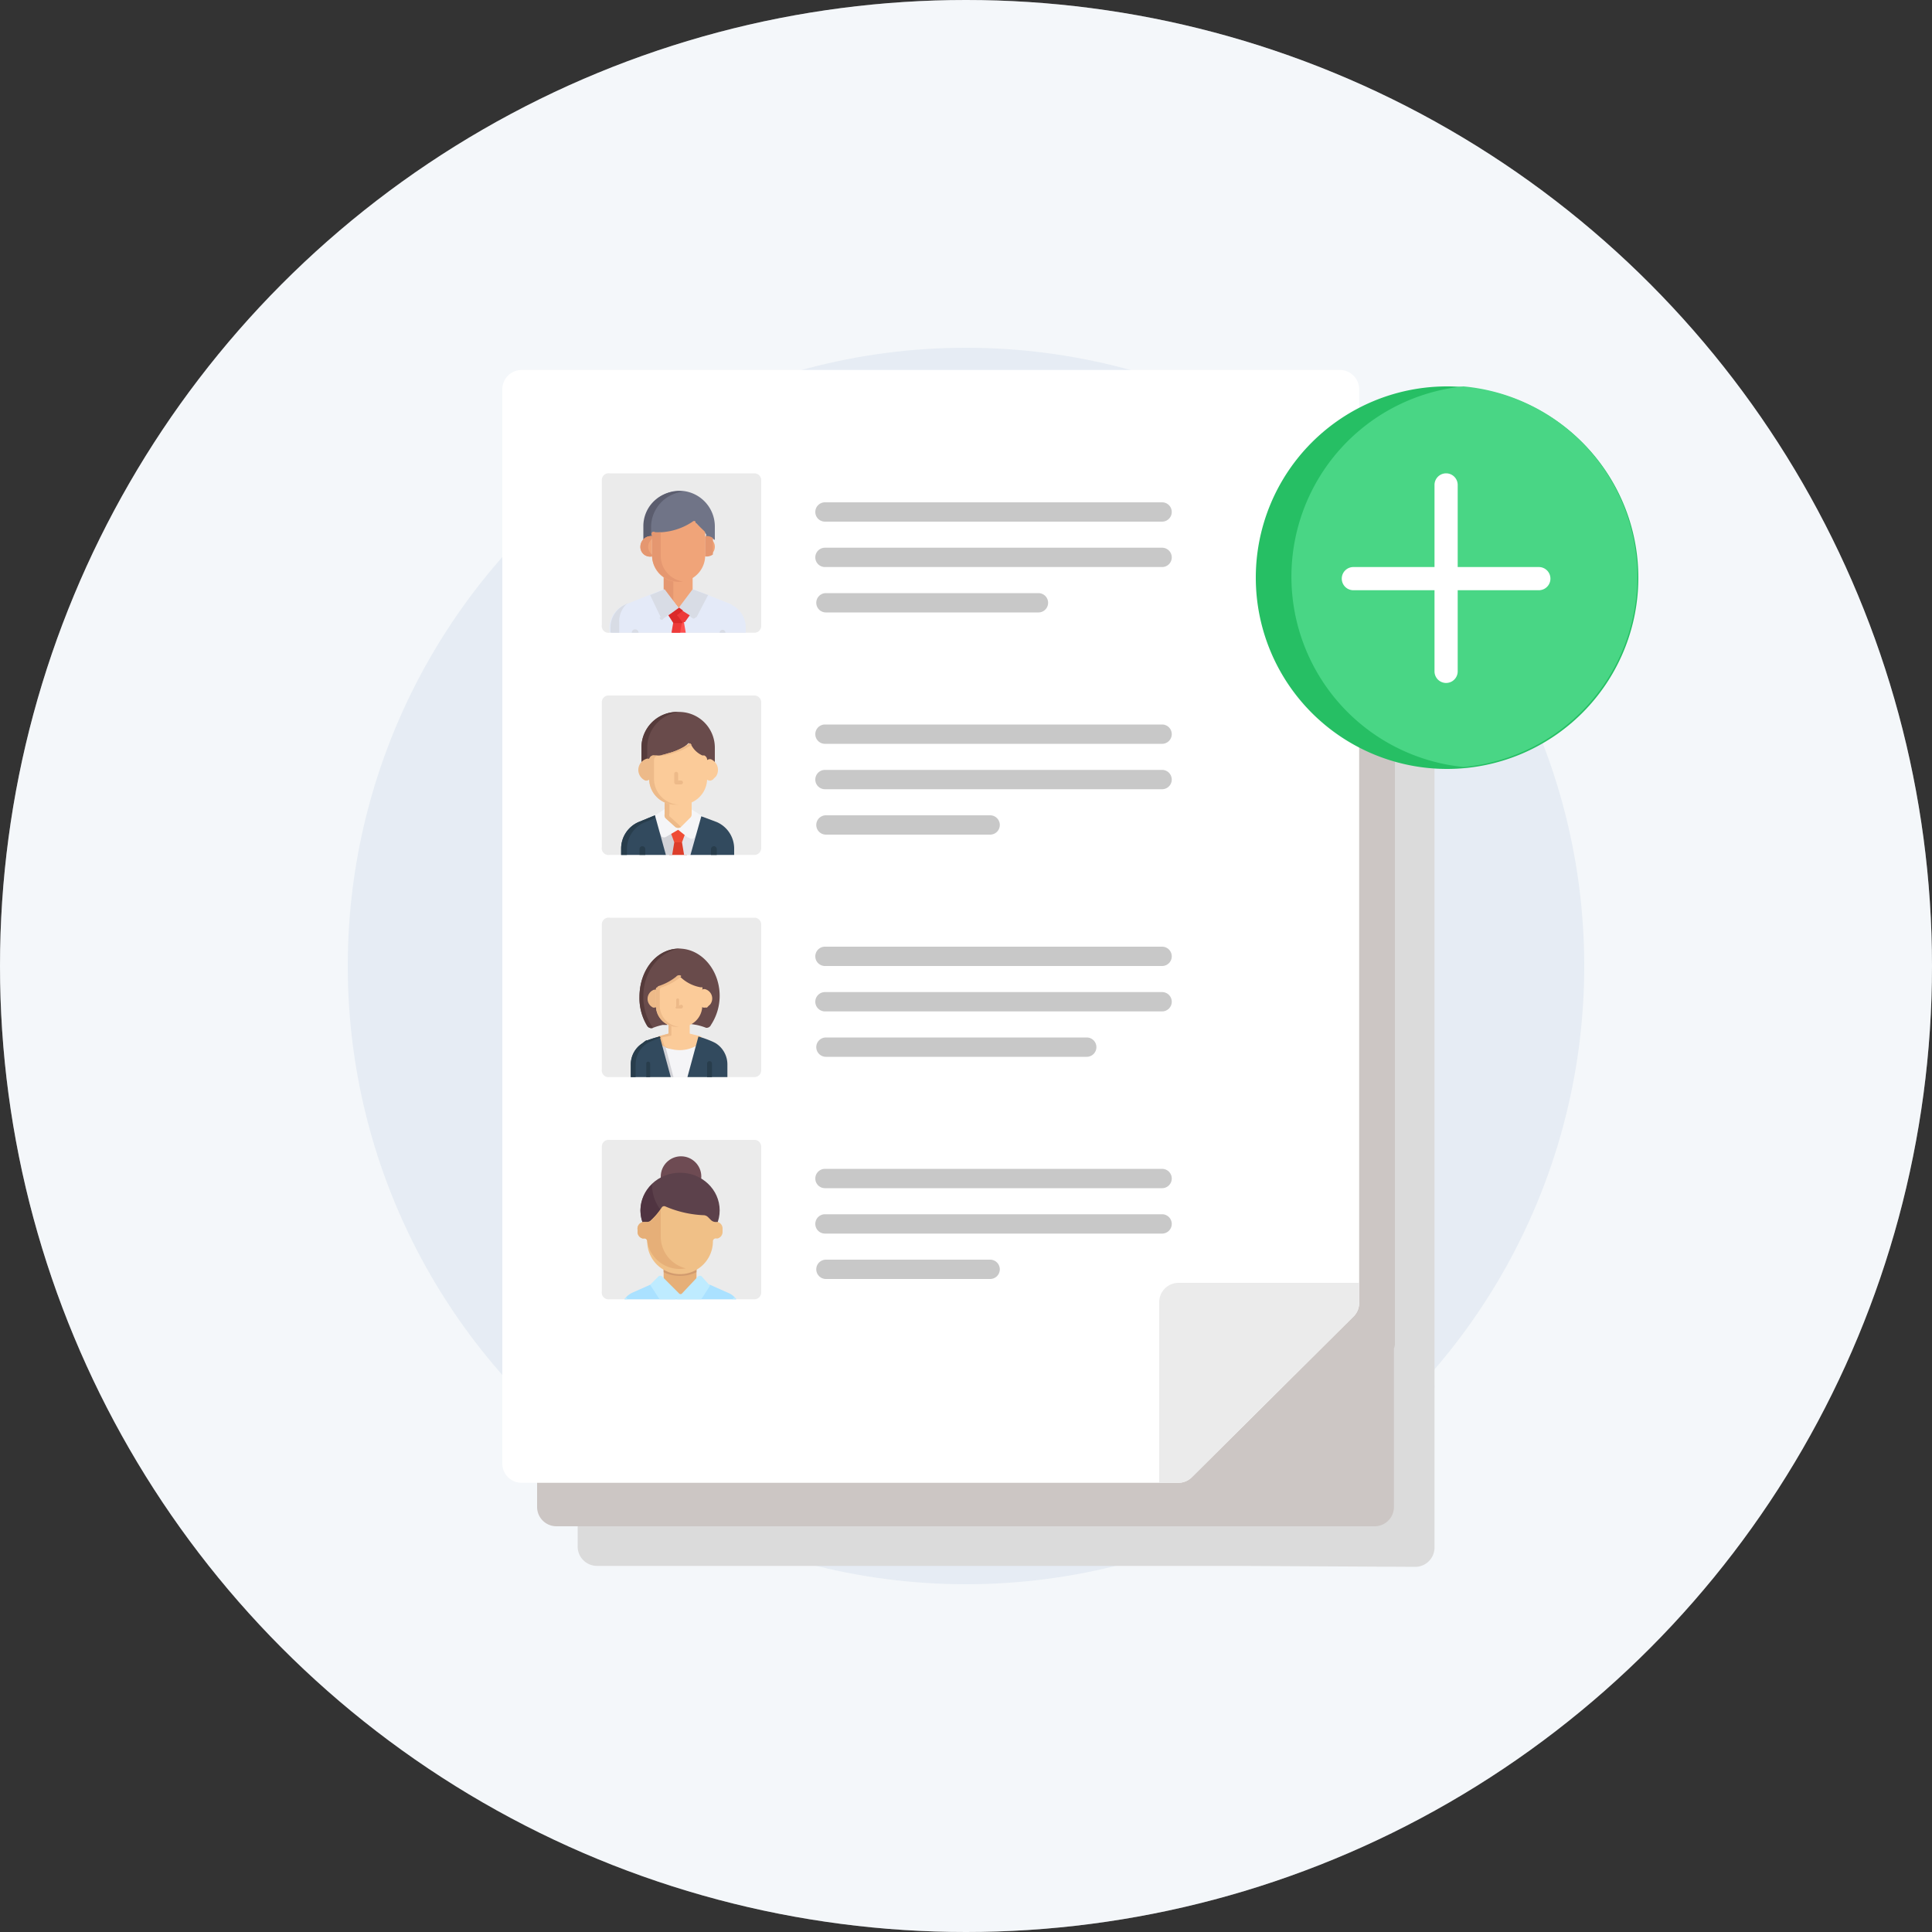 <svg xmlns="http://www.w3.org/2000/svg" width="200" height="200"><rect width="100%" height="100%" fill="#333333" stroke="none"/><defs><clipPath id="a"><path fill="#546f7a" d="M14.5 0H.7a.7.7 0 0 0-.7.7v15a.7.7 0 0 0 .7.8h13.8a.7.7 0 0 0 .7-.7V.7a.7.7 0 0 0-.7-.7z"/></clipPath><clipPath id="b"><path fill="#546f7a" d="M4694 6166H4680a.7.7 0 0 0-.7.7v15a.7.7 0 0 0 .7.8h13.8a.7.7 0 0 0 .7-.7v-15.1a.7.7 0 0 0-.7-.7z"/></clipPath><clipPath id="c"><path fill="#546f7a" d="M4694 6189H4680a.7.7 0 0 0-.7.7v15a.7.7 0 0 0 .7.8h13.8a.7.7 0 0 0 .7-.7v-15.1a.7.7 0 0 0-.7-.7z"/></clipPath><clipPath id="d"><path fill="#546f7a" d="M4694 6212H4680a.7.7 0 0 0-.7.7v15a.7.7 0 0 0 .7.8h13.8a.7.7 0 0 0 .7-.7v-15.1a.7.7 0 0 0-.7-.7z"/></clipPath></defs><g transform="translate(-6172 -6401)"><circle cx="100" cy="100" r="100" fill="#fff" transform="translate(6172 6401)"/><g style="mix-blend-mode:luminosity;isolation:isolate" transform="translate(1164 307)"><circle cx="100" cy="100" r="100" fill="#d9e2ee" opacity=".3" transform="translate(5008 6094)"/><circle cx="64" cy="64" r="64" fill="#d9e2ee" opacity=".5" transform="translate(5044 6130)"/><path fill="#dbdbdb" d="M5135.8 6256.1h-66a2 2 0 0 1-2-2v-18.4a2 2 0 0 1 2-2h43l15.6-15.6v-75.2a2 2 0 0 1 2-2h24.1a2 2 0 0 1 2 2v94.5a2 2 0 0 1 0 .3v16.5a2 2 0 0 1-2 2z"/><path fill="#ccc6c4" d="M5131.6 6252h-66a2 2 0 0 1-2-2v-18.5a2 2 0 0 1 2-2h43l15.6-15.6v-75.1a2 2 0 0 1 2-2h24.2a2 2 0 0 1 2 2v94.4a2 2 0 0 1-.1.4v16.4a2 2 0 0 1-2 2z"/><path fill="#fff" d="M5146.8 6132.3H5062a2 2 0 0 0-2 2v111.2a2 2 0 0 0 2 2h68a2 2 0 0 0 1.4-.6l16.8-16.7a2 2 0 0 0 .5-1.4v-94.5a2 2 0 0 0-2-2z"/><path fill="#c8c8c8" d="M5128.3 6152.7h-34.9a1 1 0 0 1 0-2h34.9a1 1 0 0 1 0 2zm0-4.7h-34.9a1 1 0 0 1 0-2h34.9a1 1 0 0 1 0 2zm-12.8 9.4h-22a1 1 0 0 1 0-2h22a1 1 0 0 1 0 2zm12.8 18.3h-34.9a1 1 0 0 1 0-2h34.9a1 1 0 0 1 0 2zm0-4.7h-34.9a1 1 0 0 1 0-2h34.9a1 1 0 0 1 0 2zm-17.8 9.4h-17a1 1 0 0 1 0-2h17a1 1 0 0 1 0 2zm17.8 18.3h-34.9a1 1 0 0 1 0-2h34.9a1 1 0 0 1 0 2zm0-4.7h-34.9a1 1 0 0 1 0-2h34.9a1 1 0 0 1 0 2zm-7.8 9.4h-27a1 1 0 0 1 0-2h27a1 1 0 0 1 0 2zm7.8 18.3h-34.9a1 1 0 0 1 0-2h34.9a1 1 0 0 1 0 2zm0-4.7h-34.9a1 1 0 0 1 0-2h34.9a1 1 0 0 1 0 2zm-17.8 9.4h-17a1 1 0 0 1 0-2h17a1 1 0 0 1 0 2z"/><path fill="#ebebeb" d="M5148.7 6226.8H5130a2 2 0 0 0-2 2v18.7h2a2 2 0 0 0 1.4-.6l16.8-16.7a2 2 0 0 0 .5-1.4v-2zm-62.6-83.8h-15a.7.7 0 0 0-.8.7v15a.7.7 0 0 0 .8.8h15a.7.7 0 0 0 .7-.7v-15.1a.7.7 0 0 0-.7-.7zm0 23h-15a.7.7 0 0 0-.8.7v15a.7.7 0 0 0 .8.8h15a.7.7 0 0 0 .7-.7v-15.1a.7.7 0 0 0-.7-.7zm0 23h-15a.7.7 0 0 0-.8.7v15a.7.7 0 0 0 .8.8h15a.7.7 0 0 0 .7-.7v-15.1a.7.7 0 0 0-.7-.7zm0 23h-15a.7.7 0 0 0-.8.7v15a.7.7 0 0 0 .8.8h15a.7.7 0 0 0 .7-.7v-15.1a.7.7 0 0 0-.7-.7z"/><g clip-path="url(#a)" transform="translate(5070.7 6143)"><path fill="#707487" d="M7.5 1.8A3.7 3.7 0 0 0 4 5.5V7a1.2 1.2 0 0 1 1-.3v-.2a.2.2 0 0 1 .2-.3 6.5 6.5 0 0 0 4-1 .2.2 0 0 1 .2 0l1 1.1v.4a1.1 1.1 0 0 1 .9.2V5.5a3.7 3.7 0 0 0-3.7-3.7z"/><path fill="#5b5d6e" d="M4.7 5.5A3.7 3.7 0 0 1 8 1.9a3.6 3.6 0 0 0-4.1 3.6V7a1.2 1.2 0 0 1 .8-.3z"/><path fill="#f0a479" d="M10.3 6.5v2.1a1 1 0 1 0 0-2z"/><path fill="#e59770" d="M11.1 6.7a1.1 1.1 0 0 0-.8-.2v2.1a1.1 1.1 0 0 0 .8-.2z"/><path fill="#f0a479" d="M4.8 8.5v-2a1.1 1.1 0 0 0-1.2 1 1 1 0 0 0 1.2 1.1z"/><path fill="#e59770" d="M4.8 8.4a1 1 0 0 1-.4-.8 1 1 0 0 1 .4-.8v-.3a1.1 1.1 0 0 0-1.2 1 1 1 0 0 0 1.2 1.1z"/><path fill="#f0a479" d="M7.6 11a2.8 2.8 0 0 1-1.5-.3v1.5L7.6 14 9 12.1v-1.5a2.7 2.7 0 0 1-1.5.5z"/><path fill="#e59770" d="M7 11a2.7 2.7 0 0 1-1-.3v1.5l1 1z"/><path fill="#e4eaf8" d="m13.1 13.6-4-1.6-1.5 2L6 12l-4 1.6a2.6 2.6 0 0 0-1.6 2.3v6.7a.5.5 0 0 0 .5.5h13.1a.5.5 0 0 0 .5-.5v-6.7a2.6 2.6 0 0 0-1.5-2.3z"/><path fill="#d8dce5" d="M1.4 22.6v-7.2a2.5 2.5 0 0 1 .9-2l-.3.2a2.6 2.6 0 0 0-1.5 2.3v6.7a.5.5 0 0 0 .5.5H2a.5.5 0 0 1-.5-.5z"/><path fill="#f0a479" d="M9.3 5A.2.2 0 0 0 9 5a6.5 6.5 0 0 1-4 1.1.2.2 0 0 0-.2.3v2.1a2.7 2.7 0 0 0 5.5 0V6.2c0-.2 0-.1-1-1.1z"/><path fill="#e59770" d="M5.7 8.5V6.1a5.7 5.7 0 0 1-.6 0 .2.2 0 0 0-.3.3v2.1A2.8 2.8 0 0 0 8 11.2a2.7 2.7 0 0 1-2.3-2.7z"/><path fill="#d8dce5" d="M3.4 23v-6.5a.3.3 0 1 0-.7 0V23zm9 0v-6.5a.3.3 0 1 0-.6 0V23zm-3-8.1 1.2-2.3L9 12l-1.5 2L9 15a.2.2 0 0 0 .3-.1zm-3.7 0-1.1-2.3 1.5-.6 1.5 2L6 15a.2.2 0 0 1-.4-.1z"/><path fill="#ff5050" d="m9.1 21.2-1-5.8h-1l-1 5.8a.3.3 0 0 0 0 .2L7.4 23a.2.2 0 0 0 .3 0l1.4-1.5a.3.3 0 0 0 0-.2z"/><g fill="#ed3a3a"><path d="m7.6 14-1.1.7.5.7h1.2l.5-.7zM7 21.4a.3.3 0 0 1-.1-.2l1-5.8H7l-1 5.8a.3.3 0 0 0 0 .2L7.5 23a.2.2 0 0 0 .3 0l.3-.3z"/></g><path fill="#db2a2a" d="m8 14.2-.4-.3-1.1.8.5.8H8l-.5-.7a.1.1 0 0 1 0-.2z"/></g><g clip-path="url(#b)" transform="translate(391.3)"><path fill="#ef4c35" d="m4687.6 6181.2.3-1-1-.7-1 .8.3.9z"/><path fill="#dd3e2b" d="m4686.2 6181.2-.5 3h2.4l-.5-3z"/><path fill="#d2d2d7" d="m4686 6184.2.5-3-.4-1.1-1.5-1.4.3 2.1.9 3.4z"/><path fill="#e4e4ea" d="m4688 6184.2 1-3.4.3-2.2-1.6 1.5-.4 1.1.5 3z"/><path fill="#f5f5f7" d="M4688 6180.7a.4.4 0 0 0 .6 0l1-2.1-1.3-.8-.3.5-1.1 1.2-1-1.1-.3-.7-1.4.9 1 2a.4.4 0 0 0 .5 0l1.2-.7 1 .8a.4.4 0 0 1 .1 0z"/><path fill="#694b4b" d="M4687 6167.7h-.3a3.7 3.7 0 0 0-3.6 3.7v1.7s.8 0 .9-.5a.5.5 0 0 0 0-.1 5.3 5.3 0 0 0 4-1.6 2.5 2.5 0 0 0 1.7 1.6.5.5 0 0 0 0 .1c.2.4 1 .5 1 .5v-1.7a3.7 3.7 0 0 0-3.7-3.7zm2.8 4.7zm0 0zm-.1 0zm0 0z"/><path fill="#563b3b" d="M4683.7 6172.3v-1a3.7 3.7 0 0 1 3.5-3.6h-.5a3.7 3.7 0 0 0-3.6 3.7v1.7a2.1 2.1 0 0 0 .6-.2v-.6z"/><path fill="#fbcb99" d="M4690.3 6172.6a.5.5 0 0 0-.6.4v1.3a.5.5 0 0 0 .6.5 1.1 1.1 0 0 0 .2-.1 2.3 2.3 0 0 1 .3-.3 1.2 1.2 0 0 0-.5-1.8z"/><path fill="#edba89" d="M4684 6172.6a.5.5 0 0 0-.5 0 1.2 1.2 0 0 0 0 2.2.5.5 0 0 0 .6-.5v-1.3a.5.5 0 0 0-.2-.4z"/><path fill="#fbcb99" d="M4688.2 6176.6a.5.5 0 0 0-.4 0 2.5 2.5 0 0 1-.6 0h-.6a2.5 2.5 0 0 1-.5 0 .5.5 0 0 0-.6.4v1.3a.5.5 0 0 0 .1.4l1 .9a.5.5 0 0 0 .3.1.5.5 0 0 0 .3-.1l1-1a.5.5 0 0 0 .1-.3v-1.3a.5.5 0 0 0-.1-.4z"/><path fill="#edba89" d="m4687 6179.4-1-.9a.5.5 0 0 1 0-.3v-1.4a.5.5 0 0 1 0-.3.5.5 0 0 0-.5.5v1.3a.5.5 0 0 0 .1.4l1 .9a.5.5 0 0 0 .3.1.5.5 0 0 0 .3-.1.5.5 0 0 1-.2-.2z"/><path fill="#fbcb99" d="M4689.6 6172.2a1.6 1.6 0 0 1-.2 0 2.4 2.4 0 0 1-1.2-1.2.2.2 0 0 0-.2 0 6.6 6.6 0 0 1-2.2 1 6.8 6.8 0 0 1-.7.2 5.6 5.6 0 0 1-.8 0 .5.5 0 0 0-.4.5v1.9a2.7 2.7 0 0 0 2.7 2.7h.6a2.7 2.7 0 0 0 2.7-2.7v-2a.5.5 0 0 0-.3-.4z"/><path fill="#edba89" d="M4684.4 6174.6v-1.9a.5.5 0 0 1 .5-.5 5.6 5.6 0 0 0 .7 0 6.8 6.8 0 0 0 .7-.2 6.7 6.7 0 0 0 2-.9.3.3 0 0 1-.1-.1.2.2 0 0 0-.2 0 6.6 6.6 0 0 1-2.2 1 6.8 6.8 0 0 1-.8.2 5.6 5.6 0 0 1-.7 0 .5.5 0 0 0-.4.5v1.9a2.7 2.7 0 0 0 2.7 2.7h.6a2.7 2.7 0 0 1-2.8-2.7z"/><path fill="#324a5e" d="M4681.6 6184.2h4.5l-1.6-5.8-1.7.7a3 3 0 0 0-1.8 2.8v1.7a.6.6 0 0 0 .6.6zm11.1-.6v-1.7a3 3 0 0 0-1.8-2.8l-1.6-.6-1.6 5.7h4.4a.6.6 0 0 0 .6-.6z"/><path fill="#283d4c" d="m4684.5 6178.4-1.7.7a3 3 0 0 0-1.8 2.8v1.7a.6.6 0 0 0 .6.6v-2.2a3 3 0 0 1 1.9-2.9l1-.4zm6.4 5.8v-2.3a.3.3 0 1 0-.6 0v2.3zm-7.4 0v-2.3a.3.3 0 1 0-.6 0v2.3z"/><path fill="#edba89" d="M4687.2 6174.8a.2.2 0 0 1 0 .4h-.5a.2.2 0 0 1-.2-.2v-.9a.2.2 0 0 1 .4 0v.7z"/></g><g clip-path="url(#c)" transform="translate(391.3)"><path fill="#694b4b" d="M4690.3 6200.1a5.5 5.5 0 0 0 .9-3c0-2.7-1.9-4.9-4.2-4.9s-4.1 2.2-4.1 5a5.5 5.5 0 0 0 .8 3 .5.5 0 0 0 .6.2 6.2 6.2 0 0 1 1-.3h.5l-.4-.5a2 2 0 0 1-.6-1.2v-.3h-.3a.8.8 0 0 1 0-1.5h.2v-.2a5.9 5.9 0 0 0 2.3-1.3 4.2 4.2 0 0 0 2.3 1.3v.2h.3a.8.8 0 0 1 0 1.5h-.3v.3a2 2 0 0 1-.7 1.2l-.4.4.6.1a6.2 6.2 0 0 1 1 .3.5.5 0 0 0 .5-.3z"/><path fill="#fbcb99" d="M4688.1 6201v-1h-.3a2 2 0 0 1-.6.2h-.4a2 2 0 0 1-.5-.1l-.4-.1v1l-1.1.3.2 1h.1a3.8 3.8 0 0 0 1.1.4 3.7 3.7 0 0 0 .8.1 3.7 3.7 0 0 0 2-.5l.3-1z"/><path fill="#edba89" d="M4686.6 6202.7a3.8 3.8 0 0 1-1.1-.4l-.3-.9 1-.2v-1l-.3-.2v1l-1.1.3.2 1h.1a3.8 3.8 0 0 0 1.1.4 3.7 3.7 0 0 0 .8.1h.2a3.7 3.7 0 0 1-.6 0z"/><path fill="#f5f5f7" d="M4688.5 6202.4a3.5 3.5 0 0 1-2.3.2 3.8 3.8 0 0 1-.7-.2l-.4-.2 1.1 4h1.6l1.1-4z"/><path fill="#d2d2d7" d="m4685.1 6202.2 1.1 4h.4l-1-3.8z"/><path fill="#324a5e" d="M4690.8 6202a4.2 4.2 0 0 0-.4-.2 10.8 10.8 0 0 0-1.4-.5l-1.3 4.8h3.8a.5.5 0 0 0 .5-.5v-1.4a2.6 2.6 0 0 0-1.2-2.2zm-5.8-.7a10.7 10.7 0 0 0-1.3.4h-.1a4.2 4.2 0 0 0-.4.3 2.6 2.6 0 0 0-1.2 2.2v1.4a.5.5 0 0 0 .5.5h3.8z"/><path fill="#283d4c" d="M4682.5 6205.6v-1.4a2.6 2.6 0 0 1 1.2-2.2 4.2 4.2 0 0 1 .4-.2l1-.4-.1-.1a10.8 10.8 0 0 0-1.3.4h-.1a4.2 4.2 0 0 0-.4.3 2.6 2.6 0 0 0-1.2 2.2v1.4a.5.5 0 0 0 .5.5zm7.9.5v-2a.2.2 0 0 0-.5 0v2zm-6.4 0v-2a.2.2 0 0 0-.4 0v2z"/><path fill="#fbcb99" d="M4689.7 6196.4a.4.4 0 0 0-.5.4v1.1a.4.4 0 0 0 .5.4 1 1 0 0 0 .2 0 2 2 0 0 1 .3-.3 1 1 0 0 0-.5-1.6z"/><path fill="#edba89" d="M4684.7 6196.5a.4.4 0 0 0-.4 0 1 1 0 0 0 0 1.8.4.4 0 0 0 .5-.4v-1a.4.4 0 0 0-.1-.4z"/><path fill="#fbcb99" d="M4689.4 6196.4a.2.2 0 0 0 0-.2h-.2a4 4 0 0 1-2-1 .4.4 0 0 0-.5 0 5.7 5.7 0 0 1-1.9 1 .2.2 0 0 0-.2.2v1.7a2.2 2.2 0 0 0 2.2 2.2h.4a2.2 2.2 0 0 0 2.2-2.2v-1.7z"/><g fill="#edba89"><path d="M4687.2 6195a.4.4 0 0 0-.5.1 5.7 5.7 0 0 1-1.9 1v.1a.2.2 0 0 0-.2.2v1.7a2.2 2.2 0 0 0 2.2 2.2h.3a2.2 2.2 0 0 1-2.1-2.2v-1.6a.3.3 0 0 1 .2-.3 5.6 5.6 0 0 0 2-1.1z"/><path d="M4687.2 6198a.1.1 0 1 1 0 .4h-.4a.1.1 0 0 1-.1-.2v-.7a.1.1 0 0 1 .3 0v.6z"/></g><path fill="#563b3b" d="M4683.7 6200.1v.1a.5.5 0 0 0 .6.2 5.5 5.5 0 0 1-1-3.3c0-2.6 1.8-4.8 4-4.9h-.3c-2.3 0-4.1 2.2-4.1 5a5.5 5.5 0 0 0 .8 3z"/></g><g clip-path="url(#d)" transform="translate(391.3)"><g transform="translate(4573.6 6213.7)"><path fill="#aae1ff" d="m118.4 14.1-1.8-.8h-6.2l-1.8.8a2 2 0 0 0-1.2 2l.1 4.4a.7.7 0 0 0 .7.7h10.6a.7.7 0 0 0 .7-.7l.2-4.4a2 2 0 0 0-1.3-2z"/><path fill="#e6af78" d="M111.8 11h3.4v3.4h-3.4z"/><path fill="#d29b6e" d="M111.8 12a4 4 0 0 0 3.4 0v-1h-3.4z"/><circle cx="2.1" cy="2.1" r="2.1" fill="#6e4b53" transform="translate(111.5)"/><ellipse cx="4.1" cy="3.9" fill="#5c414b" rx="4.1" ry="3.9" transform="translate(109.4 1.7)"/><path fill="#503441" d="M112.1 6.2a4.3 4.3 0 0 1-1.5-3.3 3.8 3.8 0 0 0-1.2 2.7 3.8 3.8 0 0 0 .6 2z"/><path fill="#f0c087" d="M117.4 6.8a1.8 1.8 0 0 0-.2 0 .7.7 0 0 1-.5-.2l-.3-.3a.7.7 0 0 0-.4-.2 11.2 11.2 0 0 1-4-.9.3.3 0 0 0-.4.1 7 7 0 0 1-1.2 1.4.7.7 0 0 1-.4.1h-.3a.7.7 0 0 0-.6.8v.2a.7.7 0 0 0 .5.7.7.7 0 0 0 .2 0 .3.3 0 0 1 .3.3 3.4 3.4 0 0 0 6.8 0 .3.3 0 0 1 .3-.3.7.7 0 0 0 .2 0 .7.7 0 0 0 .5-.7v-.3a.7.7 0 0 0-.5-.7z"/><path fill="#e6af78" d="M111.5 8.2V5.5a7.2 7.2 0 0 1-1 1.2.7.7 0 0 1-.5.1h-.3a.7.7 0 0 0-.6.8v.2a.7.7 0 0 0 .5.7.7.7 0 0 0 .2 0 .3.3 0 0 1 .3.3 3.4 3.4 0 0 0 4 2.8 3.4 3.4 0 0 1-2.6-3.4z"/><g fill="#beebff"><path d="m109.2 16-1.3-1.4a2 2 0 0 0-.5 1.5l.1 4.4a.7.7 0 0 0 .7.7h1.5v-3.6a2.4 2.4 0 0 0-.5-1.5zm8.6 0 1.3-1.4a2 2 0 0 1 .6 1.5l-.2 4.4a.7.7 0 0 1-.7.7h-1.5v-3.6a2.4 2.4 0 0 1 .5-1.5zm-2-3.5a.3.3 0 0 0-.5 0l-1.6 1.7a.2.2 0 0 1-.3 0l-1.7-1.7a.3.3 0 0 0-.5 0l-.8.8 1.3 2a.3.3 0 0 0 .5.2l.8-.7a.1.1 0 0 1 .2.1v6.3h.7v-6.3a.1.1 0 0 1 .2 0l.7.6a.3.3 0 0 0 .5-.1l1.3-2z"/><path d="M110.8 18.5h1.3a.3.3 0 0 0 .4-.4v-.3a.3.3 0 0 0-.4-.4h-1.3a.3.3 0 0 0-.4.4v.3a.3.3 0 0 0 .4.4z"/></g></g></g></g><path fill="#26bf64" d="M6341.6 6460.8a19.8 19.8 0 1 1-19.8-19.8 19.8 19.8 0 0 1 19.8 19.8zm0 0"/><path fill="#49d685" d="M6341.5 6460.7a19.8 19.8 0 0 1-18 19.7 19.8 19.8 0 0 1 0-39.4 19.8 19.8 0 0 1 18 19.7zm0 0"/><path fill="#fff" d="M6331.3 6459.7h-8.4v-8.5a1.2 1.2 0 1 0-2.4 0v8.5h-8.4a1.2 1.2 0 0 0 0 2.4h8.4v8.4a1.2 1.2 0 1 0 2.4 0v-8.4h8.4a1.2 1.2 0 0 0 0-2.4zm0 0"/></g></svg>
